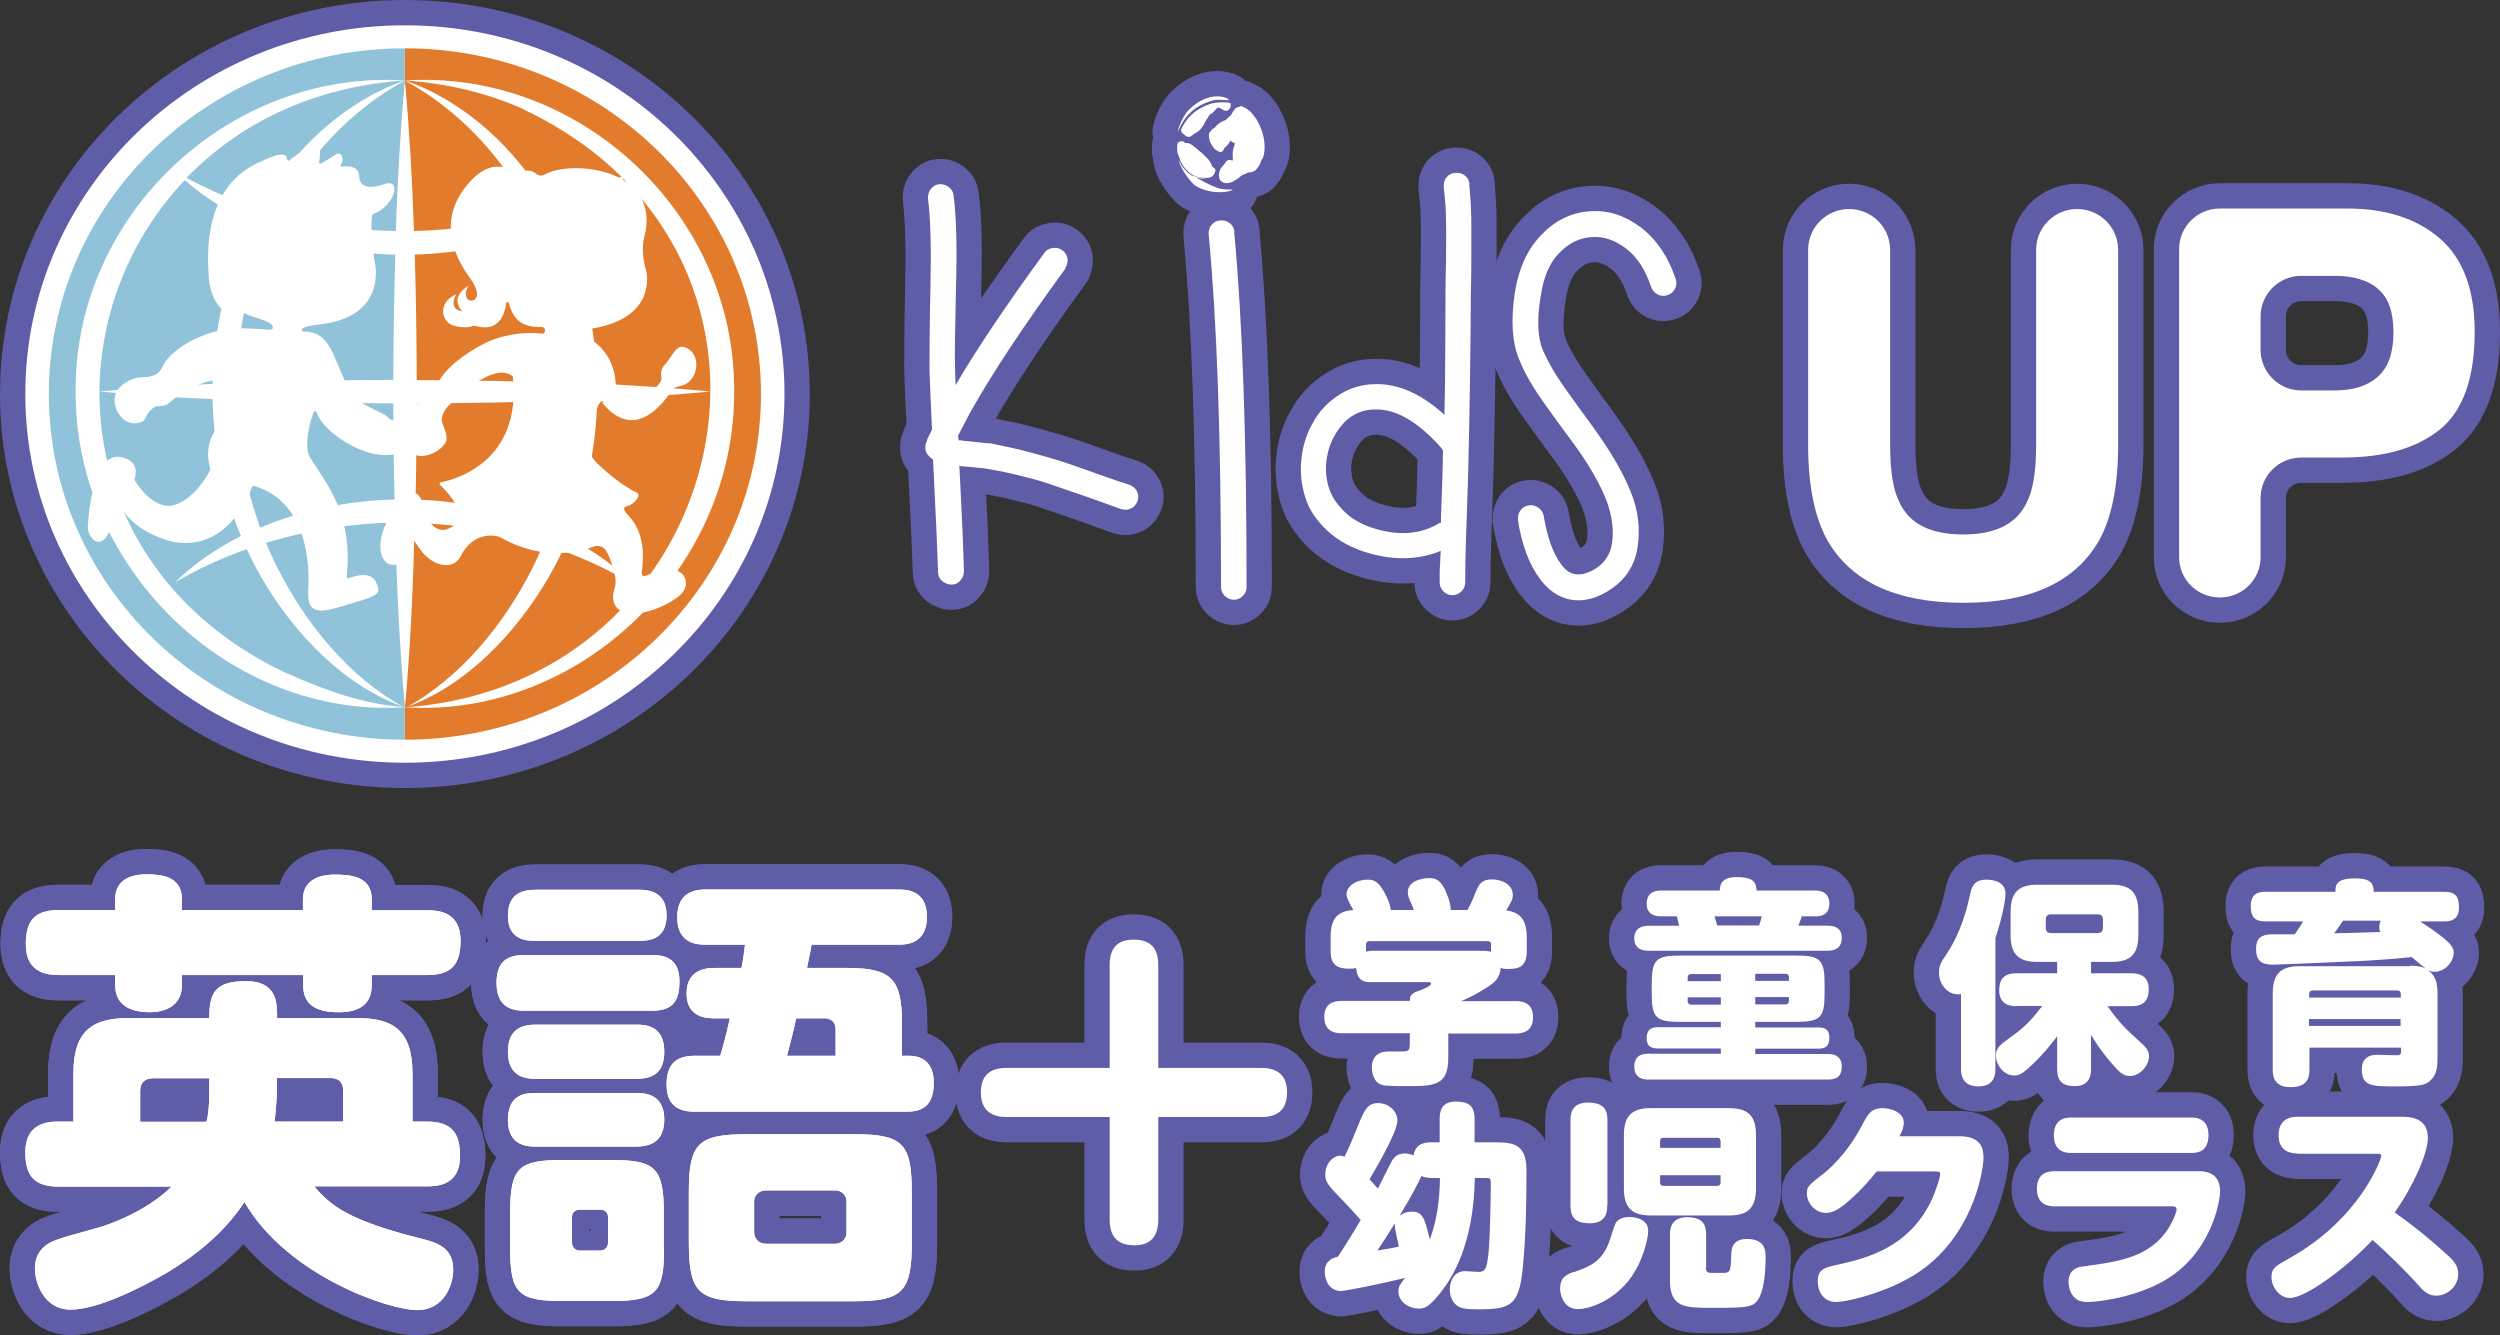 <?xml version="1.0" encoding="UTF-8"?>
<svg id="Layer_1" data-name="Layer 1" xmlns="http://www.w3.org/2000/svg" viewBox="0 0 98.79 52.77">
  <rect x="0" y="0" width="98.79" height="52.77" fill="#333333" stroke="none"/>
  <defs>
    <style>
      .cls-1, .cls-2, .cls-3, .cls-4 {
        stroke: #5f5ca8;
        stroke-linecap: round;
        stroke-linejoin: round;
        stroke-width: 2px;
      }

      .cls-1, .cls-5 {
        fill: #90c2da;
      }

      .cls-6 {
        fill: none;
      }

      .cls-6, .cls-5, .cls-7, .cls-8, .cls-9 {
        stroke-width: 0px;
      }

      .cls-2, .cls-7 {
        fill-rule: evenodd;
      }

      .cls-2, .cls-7, .cls-9, .cls-4 {
        fill: #fff;
      }

      .cls-3, .cls-8 {
        fill: #e27c2c;
      }
    </style>
  </defs>
  <path class="cls-4" d="M12.43,46.89c.6.72,1.32,1.34,4.23,2.06.63.16,1.25.36,1.25,1.23,0,.56-.34,1.59-1.43,1.59s-5.12-1.34-6.82-4.27c-.81,1.23-1.95,2.13-3.11,2.82-1.01.58-2.69,1.43-3.76,1.43s-1.41-1.08-1.41-1.63c0-.34.11-.61.32-.81.29-.27.42-.31,2.22-.81.33-.09,1.83-.6,2.86-1.61H2.32c-.99,0-1.32-.45-1.32-1.36,0-1.18.94-1.21,1.32-1.21h.58v-1.9c0-1.74.81-2.19,2.19-2.19h3.18c0-.94.18-1.46,1.45-1.46s1.23.94,1.23,1.46h3.16c1.36,0,2.19.43,2.19,2.19v1.9h.56c.99,0,1.32.45,1.32,1.37,0,1.16-.92,1.19-1.32,1.19h-4.43ZM11.97,35.97v-.43c0-.9.89-.98,1.25-.98.65,0,1.47.07,1.47.98v.43h2.19c.4,0,1.32.04,1.32,1.19,0,.92-.33,1.37-1.32,1.37h-2.19v.4c0,.83-.6,1.07-1.3,1.07-.81,0-1.41-.23-1.41-1.07v-.4h-4.79v.4c0,.85-.72,1.07-1.27,1.07s-1.37-.15-1.37-1.07v-.4h-2.21c-.4,0-1.32-.04-1.32-1.21,0-.9.31-1.36,1.32-1.36h2.21v-.43c0-.9.87-.98,1.21-.98.56,0,1.43.05,1.43.98v.43h4.79,0ZM8.27,42.61h-2.22c-.31,0-.51.16-.51.49v1.23h2.62c.06-.23.11-.6.11-1.12v-.6ZM10.94,43.02c0,.38-.04.89-.09,1.3h2.71v-1.23c0-.32-.18-.49-.49-.49h-2.13v.42Z"/>
  <path class="cls-4" d="M25.75,37.74c.31,0,1.1,0,1.1,1.03,0,.78-.25,1.17-1.1,1.17h-5.01c-.34,0-1.12-.02-1.12-1.1,0-.98.58-1.1,1.12-1.1h5.01ZM25.24,35.16c.31,0,1.1.02,1.1,1.01,0,.92-.63,1.01-1.1,1.01h-4.07c-.34,0-1.1-.02-1.1-.99,0-.9.6-1.03,1.1-1.03,0,0,4.07,0,4.07,0ZM25.13,40.49c.33,0,1.12,0,1.12,1.07,0,.96-.61,1.07-1.12,1.07h-3.94c-.31,0-1.12,0-1.12-1.07,0-.98.67-1.07,1.12-1.07h3.94ZM25.13,43.19c.29,0,1.12,0,1.12,1.05s-.8,1.07-1.19,1.07h-3.87c-.29,0-1.12,0-1.12-1.05s.72-1.07,1.12-1.07h3.94ZM26.24,49.35c0,1.7-.29,2.06-2.03,2.06h-2.03c-1.72,0-2.02-.34-2.02-2.06v-1.45c0-1.75.33-2.06,2.04-2.06h1.97c1.7,0,2.06.29,2.06,2.06v1.45h.01ZM24.03,48.12c0-.2-.11-.32-.33-.32h-.76c-.24,0-.34.13-.34.32v.96c0,.22.13.34.34.34h.76c.22,0,.33-.15.33-.34v-.96ZM33.49,38.25c1.75,0,2.15.45,2.15,2.17v1.3h.27c.81,0,.99.58.99,1.07,0,1.07-.65,1.14-1.12,1.14h-8.3c-.29,0-1.14,0-1.14-1.05,0-.9.43-1.16,1.14-1.16h.98s.2-.63.38-1.48h-.61c-.25,0-1.1,0-1.1-.98s.83-1.01,1.1-1.01h1.07c.07-.34.09-.54.14-.92h-1.54c-.29,0-1.14,0-1.14-1.08s.83-1.1,1.14-1.1h7.59c.29,0,1.14,0,1.14,1.08s-.83,1.1-1.14,1.1h-3.42c-.07.42-.09.45-.18.92h1.6ZM36.03,49.12c0,1.92-.36,2.3-2.28,2.3h-4.23c-1.92,0-2.3-.36-2.3-2.3v-2.02c0-1.92.36-2.28,2.3-2.28h4.23c1.9,0,2.28.34,2.28,2.28v2.02ZM33.45,47.49c0-.33-.27-.45-.43-.45h-2.77c-.18,0-.45.13-.45.45v1.21c0,.29.25.45.45.45h2.77c.14,0,.43-.11.43-.45v-1.21ZM31.46,40.24c-.07.36-.18.79-.36,1.48h1.92v-1.05c0-.38-.31-.43-.43-.43h-1.13Z"/>
  <path class="cls-4" d="M12.43,46.89c.6.72,1.32,1.34,4.23,2.06.63.16,1.25.36,1.25,1.23,0,.56-.34,1.59-1.43,1.59s-5.12-1.34-6.82-4.27c-.81,1.23-1.95,2.13-3.11,2.82-1.01.58-2.69,1.43-3.76,1.43s-1.41-1.08-1.41-1.63c0-.34.11-.61.32-.81.29-.27.42-.31,2.22-.81.33-.09,1.83-.6,2.86-1.61H2.32c-.99,0-1.32-.45-1.32-1.36,0-1.18.94-1.21,1.32-1.21h.58v-1.9c0-1.74.81-2.19,2.19-2.19h3.18c0-.94.18-1.46,1.45-1.46s1.23.94,1.23,1.46h3.16c1.36,0,2.19.43,2.19,2.19v1.9h.56c.99,0,1.32.45,1.32,1.37,0,1.16-.92,1.19-1.32,1.19h-4.43ZM11.97,35.97v-.43c0-.9.89-.98,1.25-.98.65,0,1.47.07,1.47.98v.43h2.19c.4,0,1.32.04,1.32,1.19,0,.92-.33,1.37-1.32,1.37h-2.19v.4c0,.83-.6,1.07-1.3,1.07-.81,0-1.41-.23-1.41-1.07v-.4h-4.79v.4c0,.85-.72,1.07-1.27,1.07s-1.37-.15-1.37-1.07v-.4h-2.21c-.4,0-1.32-.04-1.32-1.21,0-.9.31-1.36,1.32-1.36h2.21v-.43c0-.9.87-.98,1.21-.98.56,0,1.43.05,1.43.98v.43h4.79,0ZM8.27,42.61h-2.22c-.31,0-.51.16-.51.49v1.23h2.62c.06-.23.11-.6.11-1.12v-.6ZM10.94,43.02c0,.38-.04.89-.09,1.3h2.71v-1.23c0-.32-.18-.49-.49-.49h-2.13v.42Z"/>
  <path class="cls-4" d="M25.75,37.74c.31,0,1.1,0,1.1,1.03,0,.78-.25,1.17-1.1,1.17h-5.01c-.34,0-1.12-.02-1.12-1.1,0-.98.58-1.1,1.12-1.1h5.01ZM25.24,35.16c.31,0,1.1.02,1.1,1.01,0,.92-.63,1.01-1.1,1.01h-4.07c-.34,0-1.1-.02-1.1-.99,0-.9.6-1.03,1.1-1.03,0,0,4.07,0,4.07,0ZM25.13,40.49c.33,0,1.12,0,1.12,1.07,0,.96-.61,1.07-1.12,1.07h-3.94c-.31,0-1.12,0-1.12-1.07,0-.98.67-1.07,1.12-1.07h3.94ZM25.13,43.19c.29,0,1.12,0,1.12,1.05s-.8,1.07-1.19,1.07h-3.87c-.29,0-1.12,0-1.12-1.05s.72-1.07,1.12-1.07h3.94ZM26.24,49.35c0,1.7-.29,2.06-2.03,2.06h-2.03c-1.72,0-2.02-.34-2.02-2.06v-1.45c0-1.75.33-2.06,2.04-2.06h1.97c1.7,0,2.06.29,2.06,2.06v1.45h.01ZM24.03,48.12c0-.2-.11-.32-.33-.32h-.76c-.24,0-.34.13-.34.32v.96c0,.22.13.34.34.34h.76c.22,0,.33-.15.33-.34v-.96ZM33.49,38.25c1.75,0,2.15.45,2.15,2.17v1.3h.27c.81,0,.99.58.99,1.07,0,1.07-.65,1.14-1.12,1.14h-8.3c-.29,0-1.14,0-1.14-1.05,0-.9.43-1.16,1.14-1.16h.98s.2-.63.38-1.48h-.61c-.25,0-1.1,0-1.1-.98s.83-1.01,1.1-1.01h1.07c.07-.34.09-.54.14-.92h-1.54c-.29,0-1.14,0-1.14-1.08s.83-1.1,1.14-1.1h7.59c.29,0,1.14,0,1.14,1.08s-.83,1.1-1.14,1.1h-3.42c-.07.42-.09.45-.18.92h1.6ZM36.03,49.12c0,1.92-.36,2.3-2.28,2.3h-4.23c-1.92,0-2.3-.36-2.3-2.3v-2.02c0-1.92.36-2.28,2.3-2.28h4.23c1.9,0,2.28.34,2.28,2.28v2.02ZM33.45,47.49c0-.33-.27-.45-.43-.45h-2.77c-.18,0-.45.13-.45.45v1.21c0,.29.25.45.45.45h2.77c.14,0,.43-.11.43-.45v-1.21ZM31.46,40.24c-.07.36-.18.79-.36,1.48h1.92v-1.05c0-.38-.31-.43-.43-.43h-1.13Z"/>
  <path class="cls-4" d="M49.85,42.2c.5,0,1.01.19,1.01.96,0,.63-.31.98-1.01.98h-4.08v4.06c0,.65-.3,1.01-.94,1.01-.44,0-.98-.14-.98-1.01v-4.06h-4.08c-.52,0-1.01-.21-1.01-.96,0-.65.32-.98,1.01-.98h4.08v-4.08c0-.65.31-.99.94-.99.41,0,.98.11.98.99v4.08s4.08,0,4.08,0Z"/>
  <path class="cls-4" d="M55.87,35.96c-.03-.09-.07-.18-.12-.29-.08-.18-.12-.28-.12-.41,0-.5.67-.56.84-.56.24,0,.5.03.75.75.05.13.12.37.1.51h.67c.12-.23.2-.39.3-.65.14-.35.24-.56.67-.56.29,0,.82.14.82.62,0,.16-.05.25-.26.6.46.08.81.27.81,1.06v.57c0,.56-.28.69-.7.69-.1,0-.23,0-.33-.04-.03.42-.27.59-.51.75-.51.32-.75.43-1.05.56h2.16c.15,0,.68,0,.68.63,0,.59-.43.65-.68.65h-2.67v.96c0,1.06-.51,1.12-1.55,1.12-.35,0-.86,0-1.05-.04-.35-.09-.42-.5-.42-.69,0-.59.45-.64.66-.64h.57c.26,0,.27-.1.27-.34v-.38h-2.68c-.2,0-.7-.02-.7-.64,0-.53.34-.64.7-.64h2.68c0-.12,0-.29.33-.39.12-.03.51-.2.51-.28,0-.07-.06-.07-.09-.07h-2.29c-.19,0-.54,0-.58-.56-.06.02-.14.03-.27.03-.47,0-.74-.15-.74-.68v-.58c0-.75.3-1.02.9-1.06-.02-.03-.1-.18-.12-.21-.12-.22-.15-.33-.15-.41,0-.33.39-.58.82-.58.26,0,.46.05.75.65.08.16.16.37.18.55h.91ZM53.98,37.61s.12-.04.21-.04h4.26c.12,0,.35,0,.47.04v-.29c0-.08-.04-.13-.13-.13h-4.67c-.09,0-.14.05-.14.13,0,0,0,.29,0,.29Z"/>
  <path class="cls-4" d="M71.72,35.19c.11,0,.57,0,.57.52s-.46.5-.57.5h-.52c-.05.14-.08.25-.14.37h1.15c.14,0,.57,0,.57.48s-.39.51-.57.51h-7.06c-.12,0-.57,0-.57-.49s.45-.5.57-.5h1.2c-.03-.16-.06-.25-.09-.37h-.62c-.13,0-.57,0-.57-.5s.41-.52.57-.52h2.32c0-.22.06-.53.66-.53.53,0,.79.11.79.53,0,0,2.31,0,2.31,0ZM69.36,40.6h2.48c.22,0,.45.04.45.41,0,.33-.15.43-.45.43h-2.48v.21h2.85c.15,0,.57,0,.57.5s-.37.51-.57.51h-7.06c-.13,0-.57,0-.57-.51s.41-.51.57-.51h2.85v-.21h-2.48c-.13,0-.45,0-.45-.39,0-.29.1-.45.45-.45h2.48v-.21h-1.61c-.95,0-1.12-.16-1.12-1.12v-.38c0-.95.16-1.12,1.12-1.12h4.59c.95,0,1.12.16,1.12,1.12v.38c0,.95-.16,1.12-1.12,1.12h-1.62v.21h0ZM68,38.76v-.27h-1.17c-.09,0-.14.05-.14.14v.14h1.31ZM68,39.41h-1.31v.15c0,.08.05.14.14.14h1.17v-.28h0ZM67.75,36.21c.04.15.05.17.11.36h1.65c.06-.16.06-.18.11-.36h-1.88,0ZM69.36,38.76h1.33v-.14c0-.09-.04-.14-.14-.14h-1.19v.27h0ZM69.36,39.41v.28h1.19c.1,0,.14-.05.14-.14v-.15h-1.33Z"/>
  <path class="cls-4" d="M78.85,42.24c0,.16,0,.69-.67.69-.62,0-.69-.43-.69-.69v-2.96c-.48.09-.87-.36-.87-.84,0-.29.1-.45.3-.74.62-.93.83-1.92.93-2.36.06-.29.15-.58.65-.58.27,0,.75.08.75.57,0,.2-.11.87-.4,1.74v5.18h0ZM79.69,39.76c-.15,0-.69,0-.69-.62,0-.49.23-.68.69-.68h1.6v-.45h-.77c-.68,0-1.07-.23-1.07-1.06v-.92c0-.83.39-1.07,1.07-1.07h2.92c.68,0,1.06.24,1.06,1.07v.92c0,.83-.39,1.06-1.06,1.06h-.81v.45h1.59c.15,0,.69,0,.69.62,0,.51-.26.68-.69.68h-.94c.49.69.76.94,1.37,1.49.24.21.27.37.27.48,0,.38-.36.79-.75.79-.26,0-.41-.13-.75-.53-.39-.45-.66-.87-.79-1.1v1.34c0,.16,0,.69-.64.69-.5,0-.7-.21-.7-.69v-1.28c-.2.26-.56.75-1.18,1.3-.22.19-.36.25-.51.25-.41,0-.73-.4-.73-.79,0-.28.17-.43.44-.62.55-.4.85-.62,1.39-1.34h-1.01ZM83.1,36.34c0-.14-.07-.21-.21-.21h-1.84c-.14,0-.21.07-.21.21v.32c0,.14.07.21.21.21h1.84c.14,0,.21-.07.21-.21v-.32Z"/>
  <path class="cls-4" d="M95.23,38.16c.3,0,.47.04.62.11-.11-.09-.14-.1-.55-.45-.28.03-.75.08-1.91.15-.54.03-3.42.15-3.56.15-.48,0-.68-.16-.68-.63,0-.42.21-.56.61-.57h.92s.16-.22.33-.51h-1.49c-.43,0-.58-.18-.58-.62,0-.55.42-.55.58-.55h2.77c-.03-.4.21-.53.78-.53s.73.17.73.53h2.79c.43,0,.58.18.58.62,0,.55-.43.55-.58.55h-.96c1.25.81,1.33,1.02,1.33,1.24,0,.34-.33.75-.75.75-.14,0-.22-.04-.28-.07.3.2.39.48.39.92v2.6c0,.3-.03.68-.36.91-.15.1-.26.17-1.33.17-.88,0-1.3,0-1.3-.67,0-.58.48-.58.62-.58.04,0,.69.02.72.02.13,0,.21,0,.21-.15v-.15h-3.62v.86c0,.44-.17.7-.76.7-.69,0-.69-.52-.69-.7v-3.01c0-.84.39-1.07,1.07-1.07h4.36v-.02ZM91.25,39.42h3.62v-.15c0-.08-.05-.13-.14-.13h-3.35c-.09,0-.13.05-.13.13,0,0,0,.15,0,.15ZM94.86,40.27h-3.62v.27h3.62v-.27ZM92.59,36.38c-.05.08-.3.43-.35.5.02,0,.99-.02,1.82-.05-.02-.04-.04-.09-.04-.2,0-.12.04-.2.05-.25h-1.48Z"/>
  <path class="cls-4" d="M53.02,51.02c-.49,0-.67-.42-.67-.76,0-.4.25-.55.52-.6.33-.52.45-.69.9-1.45-.31-.35-.45-.51-.85-.92-.44-.45-.55-.59-.55-.88,0-.45.32-.74.59-.74.08,0,.14.03.17.04.24-.49.42-.94.57-1.32.23-.56.37-.8.75-.8.42,0,.77.31.77.69,0,.44-.78,1.77-1.1,2.32.08.09.13.14.33.37.14-.28.37-.75.52-1.04.07-.13.2-.35.54-.35.16,0,.28.05.34.08.08-.36.27-.52.72-.52h.32v-.92c0-.26.04-.69.63-.69.5,0,.75.15.75.69v.92h.71c.74,0,1.34,0,1.34,1.1,0,1.3-.02,2.61-.15,3.9-.15,1.45-.47,1.6-1.79,1.6-.14,0-.39,0-.59-.05-.32-.07-.5-.39-.5-.73,0-.41.22-.73.6-.73.08,0,.43.03.51.03.27,0,.36-.04.43-.87.05-.57.08-2.07.08-2.67,0-.17-.06-.17-.21-.17h-.42c-.05,2.73-.95,3.99-1.31,4.47-.49.63-.67.69-.9.69-.39,0-.81-.26-.81-.68,0-.21.07-.27.26-.53-1.11.27-2.35.51-2.5.51M54.45,49.41c.3-.04.61-.1.83-.15-.05-.22-.16-.7-.16-.78v-.14c-.34.55-.4.63-.68,1.06M56.59,46.55c-.07,0-.27,0-.42-.08-.07.16-.35.73-.87,1.58.2-.17.42-.17.48-.17.43,0,.51.22.72,1.1.29-.77.39-1.6.4-2.43h-.32,0Z"/>
  <path class="cls-4" d="M62.19,50.27c.59-.21,1.14-.39,1.43-1.29.21-.65.21-.66.31-.75.15-.13.37-.14.45-.14.15,0,.4.03.58.17.11.09.17.21.17.39,0,.27-.2,1.23-.77,1.95-.63.8-1.55,1.13-2,1.13-.64,0-.71-.69-.71-.79,0-.38.13-.54.54-.68M63.51,47.64c0,.18,0,.7-.68.7-.59,0-.77-.24-.77-.7v-3.38c0-.17,0-.69.68-.69.61,0,.78.25.78.69v3.38h0ZM69.39,46.96c0,.84-.39,1.07-1.07,1.07h-3.08c-.68,0-1.07-.23-1.07-1.07v-2.11c0-.83.39-1.06,1.07-1.06h3.08c.68,0,1.07.23,1.07,1.06v2.11ZM65.6,45.36h2.39v-.27c0-.08-.04-.13-.13-.13h-2.13c-.09,0-.13.05-.13.13,0,0,0,.27,0,.27ZM65.6,46.44v.29c0,.08.04.13.13.13h2.13c.09,0,.13-.05.13-.13v-.29s-2.39,0-2.39,0ZM67.41,50.09c0,.21.12.21.26.21h.44c.28,0,.28-.13.3-.64,0-.3.03-.7.62-.7.74,0,.74.47.74.78,0,.43-.05,1.12-.23,1.49-.22.44-.4.45-1.88.45-1.07,0-1.67,0-1.67-1.08v-1.81c0-.16,0-.69.68-.69.6,0,.75.27.75.69v1.3h-.01Z"/>
  <path class="cls-4" d="M77.44,44.9c.87,0,.94.52.94.85,0,.41-.33,2.79-2.26,4.3-1.24.98-3.15,1.4-3.56,1.4-.49,0-.73-.4-.73-.81,0-.49.26-.55.81-.67,1.28-.28,2.81-.75,3.66-2.49.22-.46.37-.99.37-1.07,0-.12-.07-.12-.25-.12h-2.26c-.56.7-1.07,1.16-1.37,1.38-.2.15-.41.26-.63.26-.45,0-.76-.41-.76-.76,0-.28.05-.32.68-.81.11-.09.88-.7,1.52-1.93.21-.4.33-.64.8-.64.3,0,.83.15.83.57,0,.15-.03.27-.17.54h2.4-.02Z"/>
  <path class="cls-4" d="M81.19,47.67c-.14,0-.7,0-.7-.69,0-.57.35-.7.7-.7h5.67c.42,0,.87.13.87.81,0,.33-.33,2.51-2.32,3.58-1.27.68-2.7.78-2.9.78-.16,0-.4,0-.59-.24-.12-.15-.18-.37-.18-.55,0-.52.39-.6.6-.62,1.36-.18,2.66-.35,3.39-1.57.16-.27.28-.58.28-.67,0-.11-.06-.13-.2-.13h-4.62ZM86.58,44.16c.15,0,.69,0,.69.69s-.46.71-.69.71h-4.73c-.15,0-.69,0-.69-.69s.49-.71.69-.71h4.73Z"/>
  <path class="cls-4" d="M90.78,45.58c-.33,0-.74-.13-.74-.72,0-.48.27-.73.74-.73h4.11c.35,0,1.05.03,1.05.84,0,.59-.56,1.88-1.31,2.94.79.56,1.37,1.04,2,1.61.33.29.51.49.51.82,0,.48-.42.86-.87.86-.33,0-.51-.19-.71-.42-.46-.52-1.24-1.29-1.81-1.78-.98,1.06-2.63,2.29-3.26,2.29-.4,0-.73-.41-.73-.83,0-.34.15-.43.69-.73,2.83-1.57,3.65-3.95,3.65-4.05,0-.09-.09-.09-.18-.09h-3.14Z"/>
  <path class="cls-2" d="M46.54,5.64c-.03.08-.03.34,0,.44.02.02.08.21.1.26.07.16.17.31.29.42.06.05.12.11.19.15h.02s.02.02.03.03c.04,0,.08.03.12.04.05.01.09.02.14.03.12.02.2.01.31.02,0-.01.02,0,.04-.01.05-.01.11-.03.13-.06.05-.05.05-.04.09-.12.09-.21-.05-.19-.1-.26,0-.02-.04-.1-.06-.14-.05-.1-.1-.16-.18-.23-.04-.04-.06-.06-.1-.1-.02-.02-.03-.02-.05-.05-.02-.02-.03-.03-.05-.04-.09-.08-.36-.31-.46-.35-.06-.02-.16-.02-.17-.02-.04-.02-.04-.07-.13-.07-.07,0-.11.04-.15.05"/>
  <path class="cls-2" d="M46.67,5.15s0,.03.03.08c0,.03.03.04.06.06.05.03.16.19.31.09.12-.08.06-.06.13-.1.14-.08.17-.09.26-.2.18-.22.12-.24.27-.43.03-.04.06-.12.1-.14.03-.02.05-.02.08-.04.02-.02.03-.04.06-.06.1-.11.13-.21.28-.12.06.04.21.16.32.03.05-.06.06-.08.06-.17v-.07c-.13-.06-.53-.04-.71,0-.31.08-.66.27-.87.49-.02.02-.03.03-.05.05-.12.14-.19.23-.28.4-.02.05-.04.09-.06.14"/>
  <path class="cls-2" d="M48.69,7.49c-.34,0-.44,0-.77-.14-.13-.05-.33-.16-.46-.23-.04-.02-.11-.07-.15-.08h-.02v-.02h.02c.2.05.21.04.4.01h0c-.11,0-.19,0-.31-.02-.05,0-.09-.02-.14-.03-.04-.01-.08-.03-.12-.04,0,0-.03.02-.03,0h0c-.13-.07-.24-.17-.31-.26-.05-.05-.08-.09-.12-.16-.02-.03-.08-.18-.1-.19.04.21.19.45.29.59.13.18.23.33.42.45.16.1.44.19.66.21.27.03.53.02.76-.07"/>
  <path class="cls-2" d="M46.55,5.19s.11-.23.13-.27c.26-.47.62-.75,1.14-.92.31-.1.42-.04.74-.04-.03-.09-.21-.13-.3-.14-.49-.07-.93.18-1.26.5-.07.06-.14.16-.2.25-.09.14-.22.43-.26.63"/>
  <path class="cls-2" d="M49.33,4.38h0s0-.02-.03-.03c-.02,0,0,0-.04-.02,0,0,0,.02.03.03s0,0,.04.03"/>
  <path class="cls-2" d="M48.84,4.26s-.08.09-.11.14c-.07.1-.06.15-.16.22t-.07.06c-.11.11-.02.04-.16.1-.23.1-.31.25-.36.28-.03.02-.06.03-.08.05-.03.02-.03.04-.05.07s-.04.03-.06.07c-.05.1,0,.33.06.42.03.06.06.1.1.16.04.07.07.08.14.12.2.12.22.04.3-.11.03-.04.04-.03.07-.06.08-.06.13-.19.17-.22.04.04.1.08.17.1,0,.06-.06.14-.08.31-.02.12,0,.25,0,.37-.16-.02-.22-.06-.34.15-.02.03-.07.07-.12.14-.04.05-.06.11-.08.18-.08.37.21.52.53.37.05-.02.19-.11.24-.15.11-.09.1-.11.24-.15.08-.02.1-.07.18-.07.19-.01.25-.08.33-.19.04-.05.07-.09.1-.16.02-.05.04-.15.08-.18.08-.1.1-.42.09-.57-.02-.35-.14-.69-.31-.98-.05-.08-.23-.32-.29-.35-.02-.02-.02,0-.04-.03,0,0-.02-.02-.03-.03l-.12-.07s-.08-.04-.12-.06c-.03,0-.06.02-.1.03-.03,0-.06.03-.09.04"/>
  <path class="cls-4" d="M73.07,8.26h0c.89,0,1.62.72,1.62,1.61v7.7c0,1.04.12,1.8.37,2.28.39.85,1.23,1.27,2.52,1.27s2.12-.43,2.51-1.27c.25-.48.37-1.24.37-2.28v-7.7c0-.89.73-1.61,1.62-1.61s1.62.72,1.62,1.61v7.71c0,1.61-.25,2.87-.75,3.77-.94,1.65-2.72,2.47-5.36,2.47s-4.43-.82-5.38-2.47c-.5-.9-.76-2.15-.76-3.77v-7.71c0-.89.73-1.61,1.62-1.61"/>
  <path class="cls-4" d="M96.44,16.95c-.91.75-2.2,1.13-3.88,1.13h-1.62c-.89,0-1.61.71-1.61,1.6v2.34c0,.88-.72,1.59-1.61,1.59s-1.61-.71-1.61-1.59v-12.18c0-.88.72-1.6,1.61-1.6h5.04c1.53,0,2.75.4,3.66,1.19s1.37,2.02,1.37,3.68c0,1.81-.45,3.1-1.36,3.85M93.97,11.41c-.41-.34-.98-.51-1.72-.51h-1.31c-.89,0-1.61.72-1.61,1.6v1.33c0,.88.72,1.6,1.61,1.6h1.31c.74,0,1.31-.18,1.72-.55s.61-.95.61-1.75-.2-1.37-.61-1.71"/>
  <path class="cls-4" d="M42.11,10.6c-1.71,2.34-2.97,4.26-3.8,5.75l-.41.79-.04.06.02.2c.07,0,.14,0,.2.02.15.01.35.03.61.06.23.03.38.04.45.04.51.1,1.03.21,1.55.35.52.14.94.26,1.25.36s.77.26,1.38.48,1.05.37,1.32.45c.13.05.23.14.29.26s.07.25.02.38-.13.23-.25.29c-.12.06-.25.07-.39.03l-1.34-.48-1.34-.46c-.3-.11-.69-.23-1.19-.35-.49-.13-.99-.23-1.47-.31-.04-.01-.16-.03-.37-.04-.27-.03-.48-.05-.63-.06l-.06-.02c.1,1.91.16,3.3.18,4.18,0,.14-.05.26-.14.36-.1.11-.21.16-.35.16s-.26-.05-.37-.14-.16-.21-.16-.34c-.03-.85-.09-2.33-.2-4.46-.08-.05-.15-.11-.2-.18-.08-.09-.12-.21-.1-.34,0-.04,0-.08.02-.12,0-.03.03-.06.04-.1,0-.05.04-.12.08-.2l.12-.24c-.04-.89-.08-1.67-.1-2.34,0-.5,0-1.65.04-3.45.03-1.45,0-2.57-.1-3.35,0-.13.02-.26.11-.37s.2-.18.33-.19c.14-.01.26.02.38.11.12.09.18.2.19.33.11.83.14,2,.1,3.49-.04,1.78-.06,2.91-.04,3.39l.02.62c.8-1.37,1.97-3.12,3.51-5.23.08-.11.19-.17.33-.19.14-.02.26,0,.38.09.11.08.18.19.2.32s0,.26-.09.38"/>
  <path class="cls-4" d="M48.77,9.17c.33,3.5.49,8.17.49,14.03,0,.14-.05.25-.15.35-.1.1-.22.15-.35.15s-.25-.05-.36-.15c-.1-.1-.15-.22-.15-.35,0-5.87-.16-10.52-.49-13.95,0-.13.02-.25.11-.36s.2-.17.35-.18c.14-.01.27.02.38.11s.17.21.18.35"/>
  <path class="cls-4" d="M58.06,7.25c.04.46.07.93.08,1.4,0,.48,0,1.06,0,1.74s-.02,1.13-.02,1.34c0,1.25-.04,4.69-.11,7.2-.08,2.51-.11,2.84-.11,4.09,0,.13-.05.25-.15.35-.1.1-.22.15-.36.15s-.25-.05-.35-.15-.15-.22-.15-.35c0-.83,0-.22.04-1.25-.85.35-1.79.38-2.8.1-.68-.19-1.24-.49-1.68-.9s-.74-.86-.88-1.35c-.15-.49-.2-.99-.14-1.5.05-.51.2-.98.45-1.41.24-.45.58-.81,1.01-1.09.43-.28.9-.43,1.43-.44.92-.03,1.84.38,2.76,1.21.03-1.16.04-3.74.04-4.64,0-.25,0-.71.02-1.37,0-.66.02-1.22,0-1.68,0-.46-.04-.89-.09-1.31,0-.15.02-.28.11-.38.09-.11.2-.17.35-.18.14-.01.27.02.38.11s.17.2.18.33M56.98,17.73c-.93-1.06-1.82-1.58-2.66-1.55-.68.01-1.2.36-1.58,1.03-.18.31-.28.65-.33,1.02-.04.37,0,.73.11,1.07s.33.66.65.96.73.51,1.23.65c.95.27,1.77.19,2.48-.24.03,0,.05,0,.06-.02,0-.36.03-.87.05-1.53s.03-1.1.03-1.33l-.04-.04v-.02Z"/>
  <path class="cls-4" d="M65.25,11.35c-.23-.7-.57-1.21-1.01-1.54s-.89-.48-1.36-.44c-.47.03-.89.24-1.27.63s-.62.96-.73,1.72c-.15.9-.12,1.6.08,2.1.14.32.32.66.54,1.01s.54.79.93,1.33c.4.54.68.93.84,1.17.53.77.93,1.49,1.2,2.18s.35,1.39.24,2.12c-.12.78-.54,1.37-1.26,1.78-.53.3-1.03.38-1.5.26-.41-.11-.77-.36-1.08-.77-.43-.56-.73-1.35-.89-2.36,0-.13.02-.26.1-.37.08-.11.19-.18.33-.2.14-.02.26.01.38.09.11.08.19.19.21.32.14.85.37,1.49.69,1.92.16.22.33.34.51.38.22.05.47,0,.77-.16.42-.24.66-.59.73-1.05.08-.54,0-1.09-.21-1.67-.22-.57-.57-1.21-1.05-1.91-.12-.17-.39-.55-.81-1.11-.42-.57-.76-1.05-1.01-1.44-.25-.4-.45-.78-.6-1.16-.27-.66-.32-1.53-.16-2.62.15-.94.49-1.7,1.04-2.27.54-.57,1.18-.89,1.91-.94.72-.06,1.39.16,2.02.63.63.48,1.09,1.16,1.39,2.05.04.14.03.26-.03.38s-.16.21-.29.25c-.14.05-.26.04-.39-.02-.12-.06-.21-.16-.26-.29"/>
  <path class="cls-4" d="M1,15.57c0,8.05,6.72,14.57,15,14.57s15-6.52,15-14.57S24.29,1,16,1,1,7.52,1,15.57"/>
  <path class="cls-3" d="M16,29.23c7.77,0,14.07-6.12,14.07-13.66S23.77,1.91,16,1.91"/>
  <path class="cls-1" d="M16,1.91C8.23,1.91,1.93,8.02,1.93,15.57s6.3,13.66,14.07,13.66"/>
  <path class="cls-4" d="M16.01,3.18h0c-6.96-.44-13.07,5.31-13.02,12.28-.05,6.96,6.05,12.92,12.99,12.49q4.63-.29,0,0c-6.94.43,0,0,0,0h.02v.02-.02h.02s0,0,0,0c6.94.43,13.04-5.53,12.99-12.49.05-6.97-6.06-12.73-13.01-12.28M28.07,15.47c-1.47-.14-2.97-.24-4.47-.31-.04-2.22-.57-4.42-1.57-6.4.96-.45,1.84-1.01,2.61-1.69,2.36,2.38,3.45,5.4,3.43,8.39M16,3.18h0c2.23,1.23,3.9,3.09,5.01,5.25-1.51.43-3.08.66-4.65.7-.07-2-.18-4-.36-5.95M15.54,15.01c-2.04.01-4.12.04-6.2.12.04-2.08.49-4.15,1.33-6.02,1.55.6,3.24.92,4.95.95-.05,1.66-.07,3.31-.08,4.95M15.54,15.94c0,1.26.02,2.52.05,3.8-1.84.04-3.67.42-5.31,1.11-.58-1.6-.89-3.31-.93-5.03,2.07.08,4.15.11,6.2.12M16.47,15.94c2.04-.01,4.12-.04,6.2-.12-.04,1.73-.35,3.46-.95,5.07-1.63-.71-3.46-1.09-5.3-1.15.03-1.27.04-2.54.05-3.8M16.47,15.01c-.01-1.63-.03-3.29-.08-4.95,1.7-.05,3.4-.38,4.93-.98.85,1.88,1.3,3.96,1.34,6.06-2.07-.08-4.15-.11-6.2-.12M20.68,4.32c1.54.73,2.83,1.63,3.87,2.66-.9.5-1.84.91-2.82,1.23-.02-.04-.05-.08-.07-.13-1.27-2.19-3.25-4.06-5.65-4.9,1.62.11,3.21.48,4.67,1.13M16,3.18h0c-.18,1.96-.29,3.95-.36,5.95-1.58-.02-3.16-.25-4.67-.66,1.11-2.18,2.79-4.05,5.03-5.29h0M15.99,3.18c-2.4.84-4.37,2.72-5.65,4.9-.03.06-.07.12-.1.17-.99-.32-1.95-.73-2.87-1.22,2.05-2.12,4.96-3.6,8.61-3.85M7.3,7.12c.79.68,1.68,1.25,2.65,1.69-.99,1.96-1.51,4.15-1.55,6.36-1.5.07-3,.17-4.47.3.02-3.04,1.2-6.06,3.37-8.35M11.33,26.61c-5.11-2.41-7.42-6.8-7.4-11.14,1.47.14,2.97.24,4.47.3.04,1.86.41,3.7,1.12,5.41-.96.49-1.85,1.09-2.6,1.83.9-.53,1.85-.96,2.83-1.31.18.38.37.76.58,1.12,1.27,2.19,3.24,4.27,5.63,5.12-1.61-.11-3.19-.69-4.63-1.34M15.97,27.95c-2.2-1.2-3.89-3.32-4.99-5.48-.17-.33-.32-.67-.47-1.02,1.64-.5,3.37-.77,5.1-.8.06,2.38.18,4.97.39,7.3h-.03M16,27.96c.22-2.32.33-4.92.39-7.29,1.73.04,3.45.32,5.08.84-.14.33-.29.66-.45.98-1.1,2.16-2.79,4.27-4.99,5.48h-.03M16.04,27.95c2.39-.85,4.36-2.94,5.63-5.12.2-.35.39-.71.56-1.07,1,.37,1.95.82,2.85,1.37-.76-.76-1.65-1.38-2.62-1.89.72-1.72,1.1-3.59,1.14-5.46,1.5-.07,3-.17,4.47-.31-.05,5.91-4.45,11.92-12.03,12.48"/>
  <path class="cls-4" d="M23.78,15.89s.53.77,1.27.71c.73-.06,1.33-.91,1.51-1.19.04-.06.1-.11.17-.12.17-.04.32-.06.48-.19.44-.38.41-1.16-.12-1.37-.38-.16-.51.36-.81.67-.18.18-.17.38-.15.49.02.08,0,.16-.05.23-.13.18-.43.5-.9.54-.54.05-.76-.25-.82-.38-.02-.03-.03-.07-.03-.11-.08-1.54-1.31-1.85-1.29-2.04.01-.11.12-.11.12-.11,2.92-.37,2.37-2.35,2.37-2.35-.22-.69-.09-1.25-.07-1.3h0c.71-2.77-2.96-3.06-3.94-2.47-.1.06-.24.05-.33-.03-.09-.08-.2-.13-.33-.13-.09,0-.18.02-.25.07-.09.06-.21.05-.3-.01-.31-.22-.99-.5-1.8.45-1.12,1.3-.74,2.64.07,3.75.21.29.28.51.27.65h0s-.01.08-.03.11c-.04.08-.12.12-.19.12h0s-.04,0-.06-.01h-.03s-.07-.05-.09-.09c0,0-.01-.02-.02-.02v-.03c-.04-.1-.03-.25.08-.44,0,0-.27.15-.39.4-.15.31.14.61.14.61-.59-.09-.23-.67-.23-.67,0,0-.18.08-.28.17-.44.4-.2.94.13,1.05.4.13.66.08.78.04.05-.02.11-.02.17,0,.95.25,1.13-.58,1.17-.9h0s.01-.06.05-.06.05.04.05.04c.12.32.25.98,1.25.95h.05c.08,0,.14.06.14.14,0,.06-.04.11-.09.13h0s-.93-.16-2.01.25c-.36.14-1.26.62-1.8,1.22-.34.38-.56.88-.59.96,0,.02-.02.03-.04.03-.5.09-.75.59-.81.73-.01.02-.03.03-.06.03-.16-.03-.28.03-.37.11-.12.11-.3.12-.41,0-.32-.33-1.08-.4-1.49-1.04-.56-.85-.69-2.06-1.44-2.31-.39-.13-.48-.02-.5-.12-.02-.16.55-.21.62-.22h.02l.51-.08c2.28-.51,1.71-2.48,1.71-2.48,0,0-.24-1.79-.02-1.83.22-.04.71-.42.8-.85.1-.48-.33-.33-.33-.33,0,0-1,.41-1.04-.26-.03-.67-.86-.29-.73-.49s.03-.37.03-.37c0,0-.09-.16-.29,0-.12.09-.52.32-.52.32-.04.02-.09-.02-.08-.06.02-.09.04-.24.04-.52.01-.45-.89.2-1.22.46-.04.03-.09,0-.09-.05.02-.45-1,.08-1,.08-2.32.96-2.15,3.68-2.09,4.59.07.91.53,1.37.74,1.33s.2-.3.2-.3c.17.51,1.45.59,1.57.88.13.3-.32.07-1.48.11-.79.02-2.03.47-2.66,1.2-.18.22-.18.34-.33.51-.13.16-.45.22-.64.22-.13,0-.26.01-.38.06-1.2.47-.59,1.36-.59,1.36,0,0,.27.5.8.38.39-.09.17-.31.63-.63.08-.06.41.04.65-.22.02-.03,1.09-.9,2-.84.25.02.45.24.44.49-.03.5-.43,1.16-.6,1.37-.61.77-.3,1.54-.29,1.67v.02c-.06.12-.58,1.12-1.4,1.38-.88.27-1.6-.99-1.6-.99,0-.01.31-.75-.55-.9-1.17-.21-1.29,2.73-1.29,2.78,0,.3.25.57.4.57.48.05.64-1.12.72-1.22.08-.11.2-.11.28,0,.65.95,1.94,1.21,1.96,1.22h0c2.12.4,3-1.8,3.13-2.17,0-.03.04-.04.07-.04,2.06.59,2.22,2.98,2.15,4.11-.07,1.13.63.86,1.7.54,1.08-.32,1.22-.38.96-.88-.21-.4-.83-.21-1.06-.12-.04.02-.08-.02-.08-.06.25-2.35-.68-3.53-1.43-4.68-.33-.51.07-1.74.14-1.84.03-.04.09-.03.1.02.2.61,1.16,1.33,2.08,1.6.63.18,1.13.06,1.38-.04.1-.04.21-.01.3.05.37.29,1.04,0,1.28-.33.03-.04.23-.17-.05-.8-.17-.39.26-.77.26-.77,1.92-1.89,2.5-1.12,2.51-1.11h0c.35,3.35-2.28,4.06-2.85,4.17-.05,0-.06.06-.03.1.83.81,1.05,1.5.25,1.76-.26.08-.54-.06-.72-.41-.16-.31-.23-.82-.41-.97-.28-.23-.69.28-1,.72-.74,1.06-.51,1.97-.07,2.05.44.08.56-.35.7-.9.1-.39.08-.21.51.36.47.62,1.26.77,1.54.23.56-1.11,1.5-.8,1.56-.78h0c1.7.98,3.16.59,3.71.38.18-.07.38-.01.48.15.19.29.3.74.37,1.04.03.16.02.33-.03.49-.04.12-.07.27-.05.4.15.99,1.8.5,2.57-.1.46-.36.3-.77.15-.91-.42-.38-1.1-.06-1.37.06-.27.12-.22-.13-.22-.13.22-1.55-.42-2.1-.61-2.32-.19-.23-.01-.27-.01-.27,0,0,.2-.01.4-.25.2-.23.01-.3.01-.3,0,0-.61-.26-1.51-1.11s-.19-1.88-.03-2.26.25-.19.25-.19"/>
  <g>
    <path class="cls-9" d="M12.43,46.89c.6.72,1.32,1.34,4.23,2.06.63.16,1.25.36,1.25,1.23,0,.56-.34,1.59-1.43,1.59s-5.12-1.34-6.82-4.27c-.81,1.23-1.95,2.13-3.11,2.82-1.01.58-2.69,1.43-3.76,1.43s-1.41-1.08-1.41-1.63c0-.34.11-.61.32-.81.29-.27.42-.31,2.22-.81.33-.09,1.83-.6,2.86-1.61H2.32c-.99,0-1.32-.45-1.32-1.36,0-1.18.94-1.21,1.32-1.21h.58v-1.9c0-1.74.81-2.19,2.19-2.19h3.18c0-.94.18-1.46,1.45-1.46s1.23.94,1.23,1.46h3.16c1.36,0,2.19.43,2.19,2.19v1.9h.56c.99,0,1.32.45,1.32,1.37,0,1.16-.92,1.19-1.32,1.19h-4.43ZM11.97,35.97v-.43c0-.9.89-.98,1.25-.98.65,0,1.47.07,1.47.98v.43h2.19c.4,0,1.32.04,1.32,1.19,0,.92-.33,1.37-1.32,1.37h-2.19v.4c0,.83-.6,1.07-1.3,1.07-.81,0-1.41-.23-1.41-1.07v-.4h-4.79v.4c0,.85-.72,1.07-1.27,1.07s-1.37-.15-1.37-1.07v-.4h-2.21c-.4,0-1.32-.04-1.32-1.21,0-.9.31-1.36,1.32-1.36h2.21v-.43c0-.9.87-.98,1.21-.98.56,0,1.43.05,1.43.98v.43h4.79,0ZM8.27,42.61h-2.22c-.31,0-.51.16-.51.49v1.23h2.62c.06-.23.11-.6.11-1.12v-.6ZM10.94,43.02c0,.38-.04.89-.09,1.3h2.71v-1.23c0-.32-.18-.49-.49-.49h-2.13v.42Z"/>
    <path class="cls-9" d="M25.75,37.74c.31,0,1.1,0,1.1,1.03,0,.78-.25,1.17-1.1,1.17h-5.01c-.34,0-1.12-.02-1.12-1.1,0-.98.58-1.1,1.12-1.1h5.01ZM25.24,35.16c.31,0,1.1.02,1.1,1.01,0,.92-.63,1.01-1.1,1.01h-4.07c-.34,0-1.1-.02-1.1-.99,0-.9.6-1.03,1.1-1.03,0,0,4.07,0,4.07,0ZM25.13,40.49c.33,0,1.12,0,1.12,1.07,0,.96-.61,1.07-1.12,1.07h-3.94c-.31,0-1.12,0-1.12-1.07,0-.98.67-1.07,1.12-1.07h3.94ZM25.13,43.19c.29,0,1.12,0,1.12,1.05s-.8,1.07-1.19,1.07h-3.87c-.29,0-1.12,0-1.12-1.05s.72-1.07,1.12-1.07h3.94ZM26.24,49.35c0,1.7-.29,2.06-2.03,2.06h-2.03c-1.72,0-2.02-.34-2.02-2.06v-1.45c0-1.75.33-2.06,2.04-2.06h1.97c1.7,0,2.06.29,2.06,2.06v1.45h.01ZM24.03,48.12c0-.2-.11-.32-.33-.32h-.76c-.24,0-.34.13-.34.32v.96c0,.22.13.34.34.34h.76c.22,0,.33-.15.33-.34v-.96ZM33.49,38.25c1.75,0,2.15.45,2.15,2.17v1.3h.27c.81,0,.99.58.99,1.07,0,1.07-.65,1.14-1.12,1.14h-8.3c-.29,0-1.14,0-1.14-1.05,0-.9.43-1.16,1.14-1.16h.98s.2-.63.38-1.48h-.61c-.25,0-1.1,0-1.1-.98s.83-1.01,1.1-1.01h1.07c.07-.34.09-.54.14-.92h-1.54c-.29,0-1.14,0-1.14-1.08s.83-1.1,1.14-1.1h7.59c.29,0,1.14,0,1.14,1.08s-.83,1.1-1.14,1.1h-3.42c-.07.42-.09.45-.18.92h1.6ZM36.03,49.12c0,1.92-.36,2.3-2.28,2.3h-4.23c-1.92,0-2.3-.36-2.3-2.3v-2.02c0-1.92.36-2.28,2.3-2.28h4.23c1.9,0,2.28.34,2.28,2.28v2.02ZM33.45,47.49c0-.33-.27-.45-.43-.45h-2.77c-.18,0-.45.13-.45.45v1.21c0,.29.25.45.45.45h2.77c.14,0,.43-.11.43-.45v-1.21ZM31.46,40.24c-.07.36-.18.79-.36,1.48h1.92v-1.05c0-.38-.31-.43-.43-.43h-1.13Z"/>
    <path class="cls-9" d="M12.43,46.89c.6.72,1.32,1.34,4.23,2.06.63.16,1.25.36,1.25,1.23,0,.56-.34,1.59-1.43,1.59s-5.12-1.34-6.82-4.27c-.81,1.23-1.95,2.13-3.11,2.82-1.01.58-2.69,1.43-3.76,1.43s-1.41-1.08-1.41-1.63c0-.34.11-.61.32-.81.29-.27.42-.31,2.22-.81.33-.09,1.83-.6,2.86-1.61H2.32c-.99,0-1.32-.45-1.32-1.36,0-1.18.94-1.21,1.32-1.21h.58v-1.9c0-1.74.81-2.19,2.19-2.19h3.18c0-.94.18-1.46,1.45-1.46s1.23.94,1.23,1.46h3.16c1.36,0,2.19.43,2.19,2.19v1.9h.56c.99,0,1.32.45,1.32,1.37,0,1.16-.92,1.19-1.32,1.19h-4.43ZM11.97,35.97v-.43c0-.9.89-.98,1.25-.98.65,0,1.47.07,1.47.98v.43h2.19c.4,0,1.32.04,1.32,1.19,0,.92-.33,1.37-1.32,1.37h-2.19v.4c0,.83-.6,1.07-1.3,1.07-.81,0-1.41-.23-1.41-1.07v-.4h-4.79v.4c0,.85-.72,1.07-1.27,1.07s-1.37-.15-1.37-1.07v-.4h-2.21c-.4,0-1.32-.04-1.32-1.21,0-.9.31-1.36,1.32-1.36h2.21v-.43c0-.9.87-.98,1.21-.98.56,0,1.43.05,1.43.98v.43h4.79,0ZM8.27,42.61h-2.22c-.31,0-.51.16-.51.49v1.23h2.62c.06-.23.11-.6.11-1.12v-.6ZM10.94,43.02c0,.38-.04.89-.09,1.3h2.71v-1.23c0-.32-.18-.49-.49-.49h-2.13v.42Z"/>
    <path class="cls-9" d="M25.75,37.74c.31,0,1.1,0,1.1,1.03,0,.78-.25,1.17-1.1,1.17h-5.01c-.34,0-1.12-.02-1.12-1.1,0-.98.58-1.1,1.12-1.1h5.01ZM25.24,35.16c.31,0,1.1.02,1.1,1.01,0,.92-.63,1.01-1.1,1.01h-4.07c-.34,0-1.1-.02-1.1-.99,0-.9.6-1.03,1.1-1.03,0,0,4.07,0,4.07,0ZM25.13,40.49c.33,0,1.12,0,1.12,1.07,0,.96-.61,1.07-1.12,1.07h-3.94c-.31,0-1.12,0-1.12-1.07,0-.98.67-1.07,1.12-1.07h3.94ZM25.13,43.19c.29,0,1.12,0,1.12,1.05s-.8,1.07-1.19,1.07h-3.87c-.29,0-1.12,0-1.12-1.05s.72-1.07,1.12-1.07h3.94ZM26.24,49.35c0,1.7-.29,2.06-2.03,2.06h-2.03c-1.72,0-2.02-.34-2.02-2.06v-1.45c0-1.75.33-2.06,2.04-2.06h1.97c1.7,0,2.06.29,2.06,2.06v1.45h.01ZM24.03,48.12c0-.2-.11-.32-.33-.32h-.76c-.24,0-.34.13-.34.32v.96c0,.22.13.34.34.34h.76c.22,0,.33-.15.33-.34v-.96ZM33.49,38.25c1.75,0,2.15.45,2.15,2.17v1.3h.27c.81,0,.99.58.99,1.07,0,1.07-.65,1.14-1.12,1.14h-8.3c-.29,0-1.14,0-1.14-1.05,0-.9.43-1.16,1.14-1.16h.98s.2-.63.38-1.48h-.61c-.25,0-1.1,0-1.1-.98s.83-1.01,1.1-1.01h1.07c.07-.34.09-.54.14-.92h-1.54c-.29,0-1.14,0-1.14-1.08s.83-1.1,1.14-1.1h7.59c.29,0,1.14,0,1.14,1.08s-.83,1.1-1.14,1.1h-3.42c-.07.42-.09.45-.18.92h1.6ZM36.03,49.12c0,1.92-.36,2.3-2.28,2.3h-4.23c-1.92,0-2.3-.36-2.3-2.3v-2.02c0-1.92.36-2.28,2.3-2.28h4.23c1.9,0,2.28.34,2.28,2.28v2.02ZM33.45,47.49c0-.33-.27-.45-.43-.45h-2.77c-.18,0-.45.13-.45.45v1.21c0,.29.25.45.45.45h2.77c.14,0,.43-.11.43-.45v-1.21ZM31.46,40.24c-.07.36-.18.79-.36,1.48h1.92v-1.05c0-.38-.31-.43-.43-.43h-1.13Z"/>
    <path class="cls-9" d="M49.85,42.2c.5,0,1.01.19,1.01.96,0,.63-.31.98-1.01.98h-4.08v4.06c0,.65-.3,1.01-.94,1.01-.44,0-.98-.14-.98-1.01v-4.06h-4.08c-.52,0-1.01-.21-1.01-.96,0-.65.32-.98,1.01-.98h4.08v-4.08c0-.65.31-.99.94-.99.41,0,.98.11.98.99v4.08s4.08,0,4.08,0Z"/>
    <path class="cls-9" d="M55.87,35.96c-.03-.09-.07-.18-.12-.29-.08-.18-.12-.28-.12-.41,0-.5.67-.56.84-.56.24,0,.5.03.75.75.05.13.12.37.1.51h.67c.12-.23.2-.39.3-.65.14-.35.24-.56.67-.56.29,0,.82.14.82.62,0,.16-.05.25-.26.6.46.08.81.27.81,1.06v.57c0,.56-.28.69-.7.69-.1,0-.23,0-.33-.04-.03.42-.27.59-.51.75-.51.32-.75.43-1.05.56h2.16c.15,0,.68,0,.68.63,0,.59-.43.65-.68.65h-2.67v.96c0,1.06-.51,1.12-1.55,1.12-.35,0-.86,0-1.05-.04-.35-.09-.42-.5-.42-.69,0-.59.45-.64.66-.64h.57c.26,0,.27-.1.27-.34v-.38h-2.68c-.2,0-.7-.02-.7-.64,0-.53.34-.64.7-.64h2.68c0-.12,0-.29.33-.39.12-.03.51-.2.51-.28,0-.07-.06-.07-.09-.07h-2.29c-.19,0-.54,0-.58-.56-.06.02-.14.03-.27.03-.47,0-.74-.15-.74-.68v-.58c0-.75.3-1.02.9-1.06-.02-.03-.1-.18-.12-.21-.12-.22-.15-.33-.15-.41,0-.33.39-.58.82-.58.26,0,.46.05.75.65.08.16.16.37.18.55h.91ZM53.98,37.61s.12-.04.21-.04h4.26c.12,0,.35,0,.47.04v-.29c0-.08-.04-.13-.13-.13h-4.67c-.09,0-.14.05-.14.13,0,0,0,.29,0,.29Z"/>
    <path class="cls-9" d="M71.72,35.19c.11,0,.57,0,.57.52s-.46.5-.57.5h-.52c-.05.14-.08.25-.14.37h1.15c.14,0,.57,0,.57.48s-.39.51-.57.51h-7.06c-.12,0-.57,0-.57-.49s.45-.5.57-.5h1.2c-.03-.16-.06-.25-.09-.37h-.62c-.13,0-.57,0-.57-.5s.41-.52.57-.52h2.32c0-.22.06-.53.66-.53.53,0,.79.11.79.53,0,0,2.31,0,2.31,0ZM69.36,40.6h2.48c.22,0,.45.04.45.41,0,.33-.15.43-.45.43h-2.48v.21h2.85c.15,0,.57,0,.57.5s-.37.51-.57.51h-7.06c-.13,0-.57,0-.57-.51s.41-.51.57-.51h2.85v-.21h-2.48c-.13,0-.45,0-.45-.39,0-.29.1-.45.45-.45h2.48v-.21h-1.61c-.95,0-1.12-.16-1.12-1.12v-.38c0-.95.16-1.12,1.12-1.12h4.59c.95,0,1.12.16,1.12,1.12v.38c0,.95-.16,1.12-1.12,1.12h-1.62v.21h0ZM68,38.76v-.27h-1.17c-.09,0-.14.05-.14.14v.14h1.31ZM68,39.41h-1.31v.15c0,.08.05.14.14.14h1.17v-.28h0ZM67.75,36.21c.04.15.05.17.11.36h1.65c.06-.16.06-.18.11-.36h-1.88,0ZM69.36,38.76h1.33v-.14c0-.09-.04-.14-.14-.14h-1.19v.27h0ZM69.36,39.41v.28h1.19c.1,0,.14-.05.14-.14v-.15h-1.33Z"/>
    <path class="cls-9" d="M78.85,42.24c0,.16,0,.69-.67.69-.62,0-.69-.43-.69-.69v-2.96c-.48.09-.87-.36-.87-.84,0-.29.1-.45.3-.74.62-.93.83-1.92.93-2.36.06-.29.15-.58.65-.58.27,0,.75.08.75.57,0,.2-.11.87-.4,1.74v5.18h0ZM79.69,39.76c-.15,0-.69,0-.69-.62,0-.49.23-.68.69-.68h1.6v-.45h-.77c-.68,0-1.07-.23-1.07-1.06v-.92c0-.83.39-1.07,1.07-1.07h2.92c.68,0,1.06.24,1.06,1.07v.92c0,.83-.39,1.06-1.06,1.06h-.81v.45h1.59c.15,0,.69,0,.69.62,0,.51-.26.68-.69.68h-.94c.49.69.76.94,1.37,1.49.24.21.27.37.27.48,0,.38-.36.79-.75.79-.26,0-.41-.13-.75-.53-.39-.45-.66-.87-.79-1.1v1.34c0,.16,0,.69-.64.69-.5,0-.7-.21-.7-.69v-1.28c-.2.26-.56.75-1.18,1.3-.22.19-.36.25-.51.25-.41,0-.73-.4-.73-.79,0-.28.17-.43.44-.62.55-.4.85-.62,1.39-1.34h-1.01ZM83.1,36.34c0-.14-.07-.21-.21-.21h-1.84c-.14,0-.21.07-.21.21v.32c0,.14.07.21.21.21h1.84c.14,0,.21-.07.21-.21v-.32Z"/>
    <path class="cls-9" d="M95.23,38.16c.3,0,.47.04.62.11-.11-.09-.14-.1-.55-.45-.28.03-.75.08-1.91.15-.54.03-3.42.15-3.56.15-.48,0-.68-.16-.68-.63,0-.42.21-.56.61-.57h.92s.16-.22.33-.51h-1.49c-.43,0-.58-.18-.58-.62,0-.55.42-.55.58-.55h2.77c-.03-.4.21-.53.78-.53s.73.17.73.53h2.79c.43,0,.58.18.58.62,0,.55-.43.55-.58.55h-.96c1.25.81,1.33,1.02,1.33,1.24,0,.34-.33.75-.75.75-.14,0-.22-.04-.28-.07.3.2.39.48.39.92v2.6c0,.3-.03.68-.36.91-.15.1-.26.17-1.33.17-.88,0-1.3,0-1.3-.67,0-.58.48-.58.62-.58.04,0,.69.02.72.02.13,0,.21,0,.21-.15v-.15h-3.62v.86c0,.44-.17.7-.76.7-.69,0-.69-.52-.69-.7v-3.01c0-.84.39-1.07,1.07-1.07h4.36v-.02ZM91.25,39.42h3.62v-.15c0-.08-.05-.13-.14-.13h-3.35c-.09,0-.13.05-.13.13,0,0,0,.15,0,.15ZM94.86,40.27h-3.62v.27h3.62v-.27ZM92.59,36.38c-.05.08-.3.43-.35.5.02,0,.99-.02,1.82-.05-.02-.04-.04-.09-.04-.2,0-.12.04-.2.05-.25h-1.48Z"/>
    <path class="cls-9" d="M53.02,51.02c-.49,0-.67-.42-.67-.76,0-.4.25-.55.52-.6.33-.52.45-.69.9-1.45-.31-.35-.45-.51-.85-.92-.44-.45-.55-.59-.55-.88,0-.45.32-.74.59-.74.08,0,.14.03.17.04.24-.49.42-.94.57-1.32.23-.56.37-.8.75-.8.42,0,.77.31.77.69,0,.44-.78,1.77-1.1,2.32.08.09.13.14.33.37.14-.28.37-.75.52-1.04.07-.13.2-.35.54-.35.16,0,.28.05.34.08.08-.36.27-.52.72-.52h.32v-.92c0-.26.04-.69.63-.69.5,0,.75.15.75.69v.92h.71c.74,0,1.34,0,1.34,1.1,0,1.3-.02,2.61-.15,3.9-.15,1.45-.47,1.6-1.79,1.6-.14,0-.39,0-.59-.05-.32-.07-.5-.39-.5-.73,0-.41.22-.73.6-.73.08,0,.43.03.51.03.27,0,.36-.04.43-.87.05-.57.08-2.07.08-2.67,0-.17-.06-.17-.21-.17h-.42c-.05,2.73-.95,3.99-1.31,4.47-.49.63-.67.69-.9.69-.39,0-.81-.26-.81-.68,0-.21.07-.27.26-.53-1.11.27-2.35.51-2.5.51M54.45,49.41c.3-.04.61-.1.83-.15-.05-.22-.16-.7-.16-.78v-.14c-.34.55-.4.63-.68,1.06M56.59,46.55c-.07,0-.27,0-.42-.08-.07.16-.35.73-.87,1.58.2-.17.42-.17.48-.17.43,0,.51.22.72,1.1.29-.77.39-1.6.4-2.43h-.32,0Z"/>
    <path class="cls-9" d="M62.19,50.27c.59-.21,1.14-.39,1.43-1.29.21-.65.21-.66.31-.75.15-.13.37-.14.45-.14.15,0,.4.03.58.17.11.09.17.21.17.39,0,.27-.2,1.23-.77,1.95-.63.8-1.55,1.13-2,1.13-.64,0-.71-.69-.71-.79,0-.38.13-.54.54-.68M63.51,47.64c0,.18,0,.7-.68.7-.59,0-.77-.24-.77-.7v-3.38c0-.17,0-.69.68-.69.61,0,.78.25.78.69v3.38h0ZM69.39,46.96c0,.84-.39,1.07-1.07,1.07h-3.08c-.68,0-1.07-.23-1.07-1.07v-2.11c0-.83.39-1.06,1.07-1.06h3.08c.68,0,1.07.23,1.07,1.06v2.11ZM65.6,45.36h2.39v-.27c0-.08-.04-.13-.13-.13h-2.13c-.09,0-.13.05-.13.13,0,0,0,.27,0,.27ZM65.6,46.44v.29c0,.08.04.13.13.13h2.13c.09,0,.13-.05.13-.13v-.29s-2.39,0-2.39,0ZM67.41,50.09c0,.21.12.21.26.21h.44c.28,0,.28-.13.3-.64,0-.3.03-.7.62-.7.74,0,.74.47.74.78,0,.43-.05,1.12-.23,1.49-.22.44-.4.45-1.88.45-1.07,0-1.67,0-1.67-1.08v-1.81c0-.16,0-.69.68-.69.6,0,.75.27.75.69v1.3h-.01Z"/>
    <path class="cls-9" d="M77.44,44.9c.87,0,.94.52.94.85,0,.41-.33,2.79-2.26,4.3-1.24.98-3.15,1.4-3.56,1.4-.49,0-.73-.4-.73-.81,0-.49.26-.55.81-.67,1.28-.28,2.81-.75,3.66-2.49.22-.46.37-.99.37-1.07,0-.12-.07-.12-.25-.12h-2.26c-.56.7-1.07,1.16-1.37,1.38-.2.15-.41.26-.63.26-.45,0-.76-.41-.76-.76,0-.28.05-.32.68-.81.11-.09.88-.7,1.52-1.93.21-.4.33-.64.8-.64.3,0,.83.15.83.57,0,.15-.03.27-.17.54h2.4-.02Z"/>
    <path class="cls-9" d="M81.19,47.67c-.14,0-.7,0-.7-.69,0-.57.35-.7.7-.7h5.67c.42,0,.87.13.87.81,0,.33-.33,2.51-2.32,3.58-1.27.68-2.7.78-2.9.78-.16,0-.4,0-.59-.24-.12-.15-.18-.37-.18-.55,0-.52.39-.6.6-.62,1.36-.18,2.66-.35,3.39-1.57.16-.27.28-.58.28-.67,0-.11-.06-.13-.2-.13h-4.62ZM86.58,44.16c.15,0,.69,0,.69.69s-.46.71-.69.71h-4.73c-.15,0-.69,0-.69-.69s.49-.71.69-.71h4.73Z"/>
    <path class="cls-9" d="M90.78,45.58c-.33,0-.74-.13-.74-.72,0-.48.27-.73.74-.73h4.11c.35,0,1.05.03,1.05.84,0,.59-.56,1.88-1.31,2.94.79.56,1.37,1.04,2,1.61.33.29.51.49.51.82,0,.48-.42.86-.87.86-.33,0-.51-.19-.71-.42-.46-.52-1.24-1.29-1.81-1.78-.98,1.06-2.63,2.29-3.26,2.29-.4,0-.73-.41-.73-.83,0-.34.15-.43.69-.73,2.83-1.57,3.65-3.95,3.65-4.05,0-.09-.09-.09-.18-.09h-3.14Z"/>
    <rect class="cls-6" x="1" y="1" width="96.8" height="29.14"/>
    <path class="cls-7" d="M46.54,5.64c-.03.08-.03.34,0,.44.02.02.08.21.1.26.07.16.17.31.29.42.06.05.12.11.19.15h.02s.02.02.03.03c.04,0,.08.03.12.04.05.01.09.02.14.03.12.02.2.01.31.02,0-.01.02,0,.04-.01.05-.01.11-.03.13-.06.05-.05.05-.04.09-.12.09-.21-.05-.19-.1-.26,0-.02-.04-.1-.06-.14-.05-.1-.1-.16-.18-.23-.04-.04-.06-.06-.1-.1-.02-.02-.03-.02-.05-.05-.02-.02-.03-.03-.05-.04-.09-.08-.36-.31-.46-.35-.06-.02-.16-.02-.17-.02-.04-.02-.04-.07-.13-.07-.07,0-.11.04-.15.05"/>
    <path class="cls-7" d="M46.67,5.15s0,.03.03.08c0,.03.03.04.06.06.05.03.16.19.31.09.12-.08.06-.06.13-.1.14-.08.17-.09.26-.2.18-.22.12-.24.27-.43.03-.04.06-.12.1-.14.03-.02.05-.02.08-.04.02-.02.03-.04.06-.06.1-.11.13-.21.28-.12.06.04.21.16.32.03.05-.06.06-.08.06-.17v-.07c-.13-.06-.53-.04-.71,0-.31.08-.66.27-.87.49-.02.02-.03.03-.05.05-.12.14-.19.23-.28.4-.02.05-.04.09-.06.14"/>
    <path class="cls-7" d="M48.69,7.49c-.34,0-.44,0-.77-.14-.13-.05-.33-.16-.46-.23-.04-.02-.11-.07-.15-.08h-.02v-.02h.02c.2.05.21.04.4.01h0c-.11,0-.19,0-.31-.02-.05,0-.09-.02-.14-.03-.04-.01-.08-.03-.12-.04,0,0-.03.02-.03,0h0c-.13-.07-.24-.17-.31-.26-.05-.05-.08-.09-.12-.16-.02-.03-.08-.18-.1-.19.04.21.19.45.29.59.13.18.23.33.42.45.16.1.44.19.66.21.27.03.53.02.76-.07"/>
    <path class="cls-7" d="M46.55,5.19s.11-.23.13-.27c.26-.47.62-.75,1.14-.92.31-.1.42-.04.74-.04-.03-.09-.21-.13-.3-.14-.49-.07-.93.18-1.26.5-.07.06-.14.16-.2.25-.09.14-.22.43-.26.63"/>
    <path class="cls-7" d="M49.33,4.38h0s0-.02-.03-.03c-.02,0,0,0-.04-.02,0,0,0,.02.03.03s0,0,.04.03"/>
    <path class="cls-7" d="M48.84,4.26s-.08.09-.11.14c-.07.1-.06.15-.16.22t-.07.06c-.11.11-.02.04-.16.1-.23.1-.31.25-.36.28-.03.02-.06.03-.08.05-.03.02-.03.04-.05.07s-.04.03-.06.07c-.05.1,0,.33.06.42.03.06.06.1.1.16.04.07.07.08.14.12.2.12.22.04.3-.11.03-.04.04-.03.07-.06.08-.06.13-.19.17-.22.04.04.1.08.17.1,0,.06-.06.14-.08.31-.02.12,0,.25,0,.37-.16-.02-.22-.06-.34.15-.02.03-.07.07-.12.14-.04.05-.06.11-.08.18-.08.37.21.52.53.37.05-.02.19-.11.24-.15.11-.09.1-.11.24-.15.08-.02.1-.07.18-.07.19-.01.25-.08.33-.19.04-.05.07-.09.1-.16.02-.05.04-.15.08-.18.08-.1.1-.42.09-.57-.02-.35-.14-.69-.31-.98-.05-.08-.23-.32-.29-.35-.02-.02-.02,0-.04-.03,0,0-.02-.02-.03-.03l-.12-.07s-.08-.04-.12-.06c-.03,0-.06.02-.1.03-.03,0-.06.03-.09.04"/>
    <path class="cls-9" d="M73.07,8.26h0c.89,0,1.62.72,1.62,1.61v7.7c0,1.04.12,1.8.37,2.28.39.85,1.23,1.27,2.52,1.27s2.12-.43,2.51-1.27c.25-.48.37-1.24.37-2.28v-7.7c0-.89.73-1.61,1.62-1.61s1.62.72,1.62,1.61v7.71c0,1.61-.25,2.87-.75,3.77-.94,1.65-2.72,2.47-5.36,2.47s-4.43-.82-5.38-2.47c-.5-.9-.76-2.15-.76-3.77v-7.71c0-.89.73-1.61,1.62-1.61"/>
    <path class="cls-9" d="M96.44,16.95c-.91.75-2.2,1.13-3.88,1.13h-1.62c-.89,0-1.61.71-1.61,1.6v2.34c0,.88-.72,1.59-1.61,1.59s-1.61-.71-1.61-1.59v-12.18c0-.88.72-1.6,1.61-1.6h5.04c1.53,0,2.75.4,3.66,1.19s1.37,2.02,1.37,3.68c0,1.81-.45,3.1-1.36,3.85M93.97,11.41c-.41-.34-.98-.51-1.72-.51h-1.31c-.89,0-1.61.72-1.61,1.6v1.33c0,.88.72,1.6,1.61,1.6h1.31c.74,0,1.31-.18,1.72-.55s.61-.95.61-1.75-.2-1.37-.61-1.71"/>
    <path class="cls-9" d="M42.11,10.6c-1.71,2.34-2.97,4.26-3.8,5.75l-.41.79-.04.06.02.2c.07,0,.14,0,.2.02.15.01.35.03.61.06.23.03.38.04.45.04.51.1,1.03.21,1.55.35.52.14.94.26,1.25.36s.77.26,1.38.48,1.05.37,1.32.45c.13.05.23.14.29.26s.07.25.02.38-.13.23-.25.29c-.12.06-.25.07-.39.03l-1.34-.48-1.34-.46c-.3-.11-.69-.23-1.19-.35-.49-.13-.99-.23-1.47-.31-.04-.01-.16-.03-.37-.04-.27-.03-.48-.05-.63-.06l-.06-.02c.1,1.91.16,3.3.18,4.18,0,.14-.05.26-.14.36-.1.11-.21.16-.35.16s-.26-.05-.37-.14-.16-.21-.16-.34c-.03-.85-.09-2.33-.2-4.46-.08-.05-.15-.11-.2-.18-.08-.09-.12-.21-.1-.34,0-.04,0-.08.02-.12,0-.03.03-.06.04-.1,0-.05.04-.12.08-.2l.12-.24c-.04-.89-.08-1.67-.1-2.34,0-.5,0-1.65.04-3.45.03-1.45,0-2.57-.1-3.35,0-.13.02-.26.11-.37s.2-.18.33-.19c.14-.01.26.02.38.11.12.09.18.2.19.33.11.83.14,2,.1,3.49-.04,1.78-.06,2.91-.04,3.39l.02.62c.8-1.37,1.97-3.12,3.51-5.23.08-.11.19-.17.33-.19.14-.02.26,0,.38.09.11.08.18.19.2.32s0,.26-.09.38"/>
    <path class="cls-9" d="M48.77,9.17c.33,3.5.49,8.17.49,14.03,0,.14-.05.25-.15.35-.1.1-.22.15-.35.15s-.25-.05-.36-.15c-.1-.1-.15-.22-.15-.35,0-5.87-.16-10.52-.49-13.95,0-.13.02-.25.11-.36s.2-.17.35-.18c.14-.01.27.02.38.11s.17.21.18.35"/>
    <path class="cls-9" d="M58.06,7.25c.04.46.07.93.08,1.4,0,.48,0,1.06,0,1.74s-.02,1.13-.02,1.34c0,1.25-.04,4.69-.11,7.2-.08,2.51-.11,2.84-.11,4.09,0,.13-.05.25-.15.35-.1.1-.22.15-.36.15s-.25-.05-.35-.15-.15-.22-.15-.35c0-.83,0-.22.04-1.25-.85.35-1.79.38-2.8.1-.68-.19-1.24-.49-1.68-.9s-.74-.86-.88-1.35c-.15-.49-.2-.99-.14-1.5.05-.51.2-.98.45-1.41.24-.45.58-.81,1.01-1.09.43-.28.9-.43,1.43-.44.92-.03,1.84.38,2.76,1.21.03-1.16.04-3.74.04-4.64,0-.25,0-.71.02-1.37,0-.66.02-1.22,0-1.68,0-.46-.04-.89-.09-1.31,0-.15.02-.28.11-.38.09-.11.2-.17.35-.18.14-.01.27.02.38.11s.17.2.18.33M56.98,17.73c-.93-1.06-1.82-1.58-2.66-1.55-.68.01-1.2.36-1.58,1.03-.18.31-.28.65-.33,1.02-.04.37,0,.73.11,1.07s.33.66.65.96.73.51,1.23.65c.95.27,1.77.19,2.48-.24.03,0,.05,0,.06-.02,0-.36.03-.87.05-1.53s.03-1.1.03-1.33l-.04-.04v-.02Z"/>
    <path class="cls-9" d="M65.25,11.35c-.23-.7-.57-1.21-1.01-1.54s-.89-.48-1.36-.44c-.47.03-.89.24-1.27.63s-.62.96-.73,1.72c-.15.9-.12,1.6.08,2.1.14.32.32.66.54,1.01s.54.79.93,1.33c.4.54.68.93.84,1.17.53.77.93,1.49,1.2,2.18s.35,1.39.24,2.12c-.12.78-.54,1.37-1.26,1.78-.53.3-1.03.38-1.5.26-.41-.11-.77-.36-1.08-.77-.43-.56-.73-1.35-.89-2.36,0-.13.02-.26.1-.37.08-.11.19-.18.33-.2.14-.02.26.01.38.09.11.08.19.19.21.32.14.85.37,1.49.69,1.92.16.22.33.34.51.38.22.05.47,0,.77-.16.42-.24.66-.59.73-1.05.08-.54,0-1.09-.21-1.67-.22-.57-.57-1.21-1.05-1.91-.12-.17-.39-.55-.81-1.11-.42-.57-.76-1.05-1.01-1.44-.25-.4-.45-.78-.6-1.16-.27-.66-.32-1.53-.16-2.62.15-.94.49-1.7,1.04-2.27.54-.57,1.18-.89,1.91-.94.72-.06,1.39.16,2.02.63.63.48,1.09,1.16,1.39,2.05.04.14.03.26-.03.38s-.16.21-.29.25c-.14.05-.26.04-.39-.02-.12-.06-.21-.16-.26-.29"/>
    <path class="cls-9" d="M1,15.57c0,8.05,6.72,14.57,15,14.57s15-6.52,15-14.57S24.29,1,16,1,1,7.52,1,15.57"/>
    <path class="cls-8" d="M16,29.23c7.77,0,14.07-6.12,14.07-13.66S23.77,1.91,16,1.91"/>
    <path class="cls-5" d="M16,1.91C8.23,1.91,1.93,8.02,1.93,15.57s6.3,13.66,14.07,13.66"/>
    <path class="cls-9" d="M16.01,3.18h0c-6.96-.44-13.07,5.31-13.02,12.28-.05,6.96,6.05,12.92,12.99,12.49q4.63-.29,0,0c-6.94.43,0,0,0,0h.02v.02-.02h.02s0,0,0,0c6.94.43,13.04-5.53,12.99-12.49.05-6.97-6.06-12.73-13.01-12.28M28.07,15.47c-1.47-.14-2.97-.24-4.47-.31-.04-2.22-.57-4.42-1.57-6.4.96-.45,1.84-1.01,2.61-1.69,2.36,2.38,3.45,5.4,3.43,8.39M16,3.18h0c2.23,1.23,3.9,3.09,5.01,5.25-1.51.43-3.08.66-4.65.7-.07-2-.18-4-.36-5.95M15.54,15.01c-2.04.01-4.12.04-6.2.12.04-2.08.49-4.15,1.33-6.02,1.55.6,3.24.92,4.95.95-.05,1.66-.07,3.31-.08,4.95M15.54,15.94c0,1.26.02,2.52.05,3.8-1.84.04-3.67.42-5.31,1.11-.58-1.6-.89-3.31-.93-5.03,2.07.08,4.15.11,6.2.12M16.47,15.94c2.04-.01,4.12-.04,6.2-.12-.04,1.73-.35,3.46-.95,5.07-1.63-.71-3.46-1.09-5.3-1.15.03-1.27.04-2.54.05-3.8M16.47,15.01c-.01-1.63-.03-3.29-.08-4.95,1.7-.05,3.4-.38,4.93-.98.85,1.88,1.3,3.96,1.34,6.06-2.07-.08-4.15-.11-6.2-.12M20.68,4.32c1.54.73,2.83,1.63,3.87,2.66-.9.5-1.84.91-2.82,1.23-.02-.04-.05-.08-.07-.13-1.27-2.19-3.25-4.06-5.65-4.9,1.62.11,3.21.48,4.67,1.13M16,3.18h0c-.18,1.96-.29,3.95-.36,5.95-1.58-.02-3.16-.25-4.67-.66,1.11-2.18,2.79-4.05,5.03-5.29h0M15.99,3.18c-2.4.84-4.37,2.72-5.65,4.9-.03.06-.07.12-.1.17-.99-.32-1.95-.73-2.87-1.22,2.05-2.12,4.96-3.6,8.61-3.85M7.3,7.12c.79.68,1.68,1.25,2.65,1.69-.99,1.96-1.51,4.15-1.55,6.36-1.5.07-3,.17-4.47.3.02-3.04,1.2-6.06,3.37-8.35M11.33,26.61c-5.11-2.41-7.42-6.8-7.4-11.14,1.47.14,2.97.24,4.47.3.04,1.86.41,3.7,1.12,5.41-.96.49-1.85,1.09-2.6,1.83.9-.53,1.85-.96,2.83-1.31.18.38.37.76.58,1.12,1.27,2.19,3.24,4.27,5.63,5.12-1.61-.11-3.19-.69-4.63-1.34M15.97,27.95c-2.2-1.2-3.89-3.32-4.99-5.48-.17-.33-.32-.67-.47-1.02,1.64-.5,3.37-.77,5.1-.8.06,2.38.18,4.97.39,7.3h-.03M16,27.96c.22-2.32.33-4.92.39-7.29,1.73.04,3.45.32,5.08.84-.14.33-.29.66-.45.98-1.1,2.16-2.79,4.27-4.99,5.48h-.03M16.04,27.95c2.39-.85,4.36-2.94,5.63-5.12.2-.35.39-.71.56-1.07,1,.37,1.95.82,2.85,1.37-.76-.76-1.65-1.38-2.62-1.89.72-1.72,1.1-3.59,1.14-5.46,1.5-.07,3-.17,4.47-.31-.05,5.91-4.45,11.92-12.03,12.48"/>
    <path class="cls-9" d="M23.78,15.89s.53.77,1.27.71c.73-.06,1.33-.91,1.51-1.19.04-.06.1-.11.17-.12.17-.04.32-.06.48-.19.44-.38.41-1.16-.12-1.37-.38-.16-.51.36-.81.67-.18.18-.17.38-.15.49.02.08,0,.16-.05.23-.13.18-.43.5-.9.54-.54.05-.76-.25-.82-.38-.02-.03-.03-.07-.03-.11-.08-1.54-1.31-1.85-1.29-2.04.01-.11.12-.11.12-.11,2.92-.37,2.37-2.35,2.37-2.35-.22-.69-.09-1.25-.07-1.3h0c.71-2.77-2.96-3.06-3.94-2.47-.1.06-.24.05-.33-.03-.09-.08-.2-.13-.33-.13-.09,0-.18.02-.25.07-.09.06-.21.05-.3-.01-.31-.22-.99-.5-1.8.45-1.12,1.3-.74,2.64.07,3.75.21.29.28.51.27.65h0s-.01.08-.03.11c-.04.08-.12.12-.19.12h0s-.04,0-.06-.01h-.03s-.07-.05-.09-.09c0,0-.01-.02-.02-.02v-.03c-.04-.1-.03-.25.08-.44,0,0-.27.15-.39.4-.15.31.14.61.14.61-.59-.09-.23-.67-.23-.67,0,0-.18.08-.28.17-.44.4-.2.94.13,1.05.4.13.66.08.78.04.05-.02.11-.02.17,0,.95.25,1.13-.58,1.17-.9h0s.01-.06.05-.06.05.04.05.04c.12.32.25.98,1.25.95h.05c.08,0,.14.06.14.14,0,.06-.04.11-.09.13h0s-.93-.16-2.01.25c-.36.14-1.26.62-1.8,1.22-.34.38-.56.88-.59.96,0,.02-.02.03-.04.03-.5.09-.75.59-.81.73-.01.02-.03.03-.06.03-.16-.03-.28.03-.37.11-.12.11-.3.12-.41,0-.32-.33-1.08-.4-1.49-1.04-.56-.85-.69-2.06-1.44-2.31-.39-.13-.48-.02-.5-.12-.02-.16.55-.21.62-.22h.02l.51-.08c2.28-.51,1.71-2.48,1.71-2.48,0,0-.24-1.79-.02-1.83.22-.04.71-.42.8-.85.1-.48-.33-.33-.33-.33,0,0-1,.41-1.04-.26-.03-.67-.86-.29-.73-.49s.03-.37.03-.37c0,0-.09-.16-.29,0-.12.09-.52.32-.52.32-.04.02-.09-.02-.08-.06.02-.09.04-.24.04-.52.01-.45-.89.2-1.22.46-.04.03-.09,0-.09-.05.02-.45-1,.08-1,.08-2.32.96-2.15,3.68-2.09,4.59.07.91.53,1.37.74,1.33s.2-.3.2-.3c.17.51,1.45.59,1.57.88.13.3-.32.07-1.48.11-.79.02-2.03.47-2.66,1.2-.18.22-.18.34-.33.51-.13.16-.45.22-.64.22-.13,0-.26.01-.38.06-1.2.47-.59,1.36-.59,1.36,0,0,.27.5.8.38.39-.09.17-.31.63-.63.08-.06.41.04.65-.22.02-.03,1.09-.9,2-.84.25.02.45.24.44.49-.03.5-.43,1.16-.6,1.37-.61.77-.3,1.54-.29,1.67v.02c-.06.12-.58,1.12-1.4,1.38-.88.27-1.6-.99-1.6-.99,0-.01.31-.75-.55-.9-1.17-.21-1.29,2.73-1.29,2.78,0,.3.25.57.4.57.48.05.64-1.12.72-1.22.08-.11.2-.11.28,0,.65.95,1.94,1.21,1.96,1.22h0c2.12.4,3-1.8,3.13-2.17,0-.03.04-.04.07-.04,2.06.59,2.22,2.98,2.15,4.11-.07,1.13.63.86,1.7.54,1.08-.32,1.22-.38.96-.88-.21-.4-.83-.21-1.06-.12-.04.02-.08-.02-.08-.06.25-2.35-.68-3.53-1.43-4.68-.33-.51.07-1.74.14-1.84.03-.04.09-.03.1.02.2.61,1.16,1.33,2.08,1.6.63.18,1.13.06,1.38-.04.1-.04.21-.01.3.05.37.29,1.04,0,1.28-.33.03-.04.23-.17-.05-.8-.17-.39.26-.77.26-.77,1.92-1.89,2.5-1.12,2.51-1.11h0c.35,3.35-2.28,4.06-2.85,4.17-.05,0-.06.06-.03.1.83.81,1.05,1.5.25,1.76-.26.08-.54-.06-.72-.41-.16-.31-.23-.82-.41-.97-.28-.23-.69.28-1,.72-.74,1.06-.51,1.97-.07,2.05.44.08.56-.35.7-.9.1-.39.08-.21.51.36.47.62,1.26.77,1.54.23.56-1.11,1.5-.8,1.56-.78h0c1.7.98,3.16.59,3.71.38.18-.07.38-.01.48.15.19.29.3.74.37,1.04.03.16.02.33-.03.49-.04.12-.07.27-.05.4.15.99,1.8.5,2.57-.1.46-.36.3-.77.15-.91-.42-.38-1.1-.06-1.37.06-.27.12-.22-.13-.22-.13.22-1.55-.42-2.1-.61-2.32-.19-.23-.01-.27-.01-.27,0,0,.2-.01.4-.25.2-.23.01-.3.01-.3,0,0-.61-.26-1.51-1.11s-.19-1.88-.03-2.26.25-.19.25-.19"/>
  </g>
</svg>